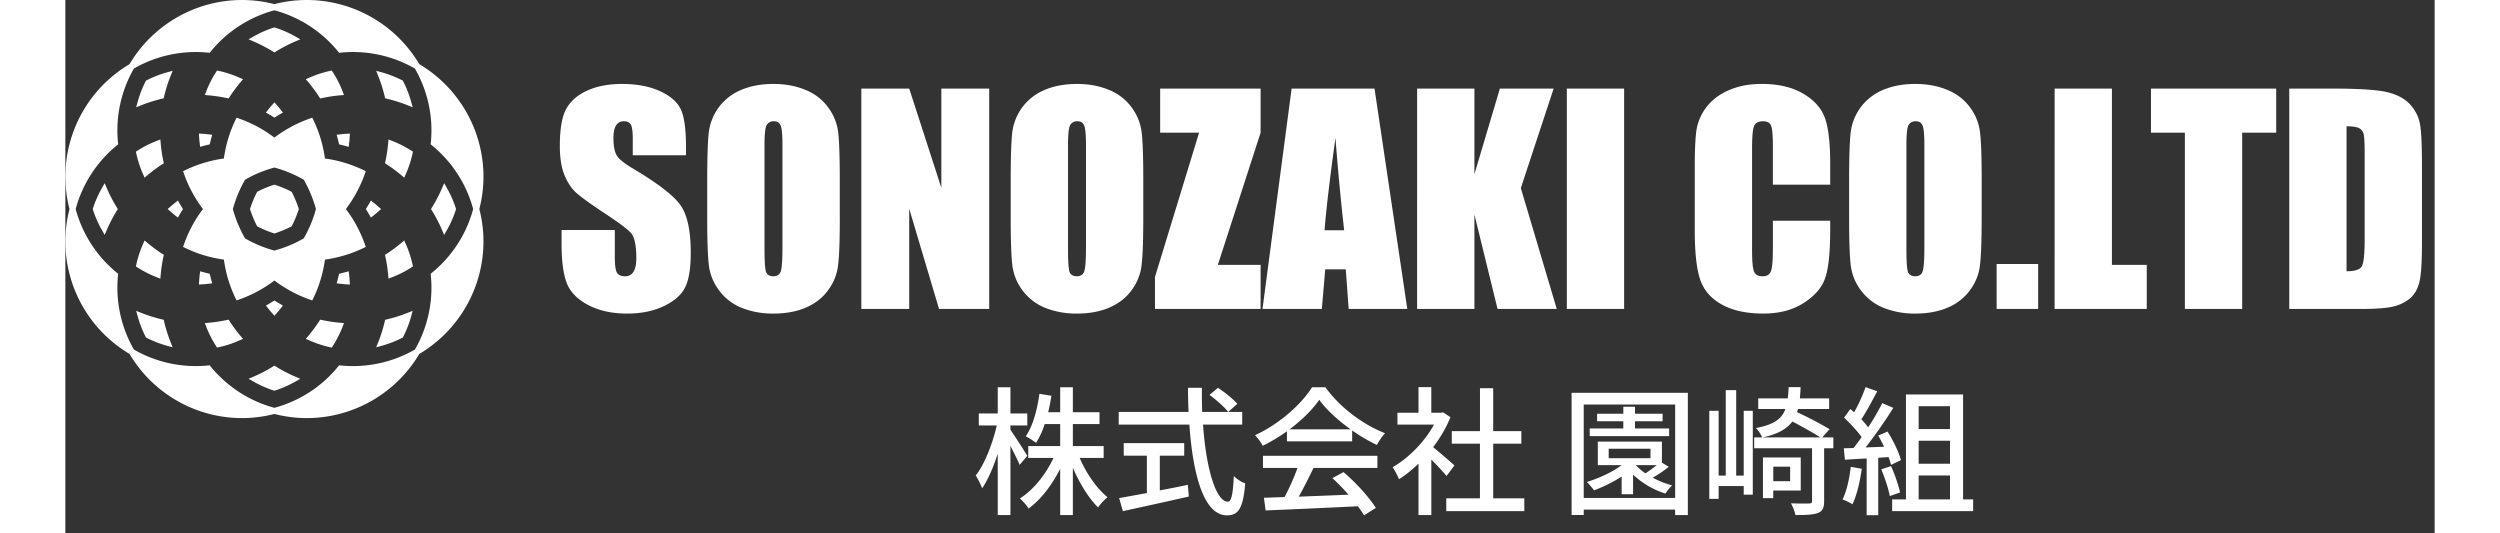 <svg width="136" height="29" viewBox="0 0 120 27" fill="none" xmlns="http://www.w3.org/2000/svg"><rect x="0" y="0" width="120" height="27" fill="#333333" stroke="none"/><g clip-path="url(#a)" fill="#fff"><path d="M48.72 23.087a31.148 31.148 0 0 0-.854-1.32v-.219h.854v-.607h-.854v-1.327h-.642v1.327h-.96v.607h.91c-.205.91-.621 1.977-1.066 2.534.113.177.261.466.325.65.29-.424.572-1.066.79-1.758v3.113h.643v-3.508c.176.353.374.734.466.967l.388-.46Zm3.868.106v-.6h-1.56v-1.116h1.349v-.6h-1.349v-1.263h-.642v1.264h-.607c.063-.269.12-.544.162-.833l-.607-.1c-.113.82-.332 1.631-.692 2.154.141.07.41.24.523.331a4.12 4.12 0 0 0 .437-.953h.784v1.116h-1.617v.6h1.278c-.388.84-1.03 1.63-1.701 2.054.141.12.339.346.438.508.62-.444 1.185-1.186 1.602-2.012v2.344h.642v-2.393c.34.784.805 1.546 1.278 2.005.113-.17.325-.396.48-.516-.544-.437-1.08-1.207-1.412-1.99h1.214Zm2.845-.113h1.235v-.635h-3.063v.635h1.172v1.892c-.537.098-1.024.19-1.405.254l.19.663c.904-.197 2.167-.473 3.34-.74l-.05-.594c-.473.099-.953.198-1.42.282V23.08Zm2.513-3.078c.346.247.755.614.953.861l.459-.409c-.205-.24-.636-.586-.981-.812l-.431.36Zm1.659 1.504v-.643h-2.026a23.277 23.277 0 0 1-.014-1.22h-.706c0 .409.014.818.028 1.22h-3.536v.643h3.578c.177 2.54.734 4.595 1.9 4.595.585 0 .818-.346.931-1.616a1.662 1.662 0 0 1-.579-.375c-.042.918-.127 1.3-.296 1.3-.614 0-1.108-1.68-1.264-3.904h1.984Zm2.4.24c.628-.473 1.164-1.003 1.503-1.497.374.516.953 1.045 1.589 1.497h-3.092Zm-.134.607h3.303v-.55c.41.289.84.536 1.25.733.112-.197.26-.43.416-.593-1.101-.43-2.273-1.291-3.021-2.329h-.678c-.53.861-1.68 1.878-2.887 2.428.141.141.318.388.388.537.424-.205.84-.46 1.229-.734v.508ZM60.656 23.7h1.751c-.17.473-.423 1.038-.656 1.475l-1.045.036.085.642c1.2-.05 2.992-.127 4.672-.212.128.17.234.325.311.46l.6-.375c-.325-.522-.995-1.27-1.637-1.814l-.565.303c.275.247.557.544.819.84-.862.036-1.737.07-2.52.1.254-.453.515-.982.748-1.455h3.233v-.614h-5.795v.614Zm9.7-.127a35.007 35.007 0 0 0-1.08-.925c.352-.466.663-.98.875-1.517l-.367-.247-.113.02h-.488v-1.298h-.649v1.299h-1.066v.6h1.85c-.48.882-1.292 1.7-2.097 2.16.099.127.261.437.325.607.332-.212.67-.48.988-.79v2.604h.65v-2.81c.289.29.607.629.769.833l.402-.536Zm1.962 1.666v-2.767h1.425v-.636h-1.425v-2.174h-.67v2.174H70.22v.636h1.426v2.767H69.94v.65h3.953v-.65h-1.574Zm8.912-3.537H79.5v-.367h1.398v-.38h-1.397v-.354h-.593v.353H77.58v.381h1.327v.367h-1.701v.389h4.023v-.389Zm-1.68 1.857h1.052c-.177.141-.381.29-.572.416a2.804 2.804 0 0 1-.48-.41v-.006Zm-1.383-.833h2.117v.48h-2.117v-.48Zm2.696.706v-1.066h-3.247v1.193h1.207c-.48.36-1.136.656-1.765.854.113.099.29.318.367.423.466-.176.96-.416 1.398-.698v.896h.579v-.995a4.26 4.26 0 0 0 1.638.96 2.15 2.15 0 0 1 .345-.417 4.232 4.232 0 0 1-.988-.388c.261-.148.558-.346.812-.55l-.346-.212Zm-3.96 1.786v-4.73h4.63v4.73h-4.63Zm-.614-5.323v6.19h.614v-.274h4.63v.275h.643v-6.19H76.29Zm8.718 4.193h-.382v-4.327h-.529v4.327h-.36v-3.282h-.473v4.461h.473v-.65h1.27v.438h.46v-4.25h-.46v3.283Zm2.35-.451v.734h-.854v-.735h.854Zm.537 1.207v-1.673H85.98v2.06h.522v-.387h1.39Zm-1.92-2.69c.762-.17 1.214-.423 1.496-.805.501.262 1.08.586 1.419.805h-2.915Zm3.572 0h-.565l.374-.416a19.01 19.01 0 0 0-1.645-.861c.014-.057.028-.106.043-.163h1.58v-.536h-1.482c.014-.177.029-.367.036-.572h-.607a6.357 6.357 0 0 1-.043.572h-1.496v.536h1.376c-.183.508-.586.79-1.49.967.114.113.255.325.311.473h-.402v.55h2.93v2.662c0 .106-.036.134-.149.134-.12.007-.5.007-.917-.007.091.162.19.416.225.593.544 0 .911-.014 1.144-.106.24-.099.31-.268.31-.6v-2.675h.467v-.55Zm.882 1.49c-.07.607-.205 1.228-.417 1.651.135.05.396.17.502.247.218-.451.38-1.136.472-1.8l-.557-.098Zm1.913-.494c.056.148.099.282.127.395l.501-.24c-.099-.389-.388-.989-.678-1.447l-.473.204c.106.177.205.367.297.565l-.939.035a22.17 22.17 0 0 0 1.405-2.004l-.558-.24a13.17 13.17 0 0 1-.713 1.228 4.13 4.13 0 0 0-.346-.41c.254-.38.55-.938.805-1.418l-.593-.212a8.12 8.12 0 0 1-.579 1.278l-.19-.17-.318.438c.31.296.67.678.89.988-.142.198-.276.381-.41.55l-.494.015.056.579a88.53 88.53 0 0 1 1.102-.064v2.873h.585v-2.908l.523-.035Zm-.367.62c.176.431.367.989.43 1.356l.523-.184a7.701 7.701 0 0 0-.46-1.334l-.493.163Zm1.891.311h1.589v1.214h-1.588v-1.214Zm1.589-3.508v1.158h-1.588v-1.158h1.588Zm0 2.915h-1.588v-1.164h1.588v1.164Zm.663 1.807V19.98h-2.894v5.315h-.699v.593h4.102v-.593h-.509ZM31.434 7.864h-2.696v-.827c0-.386-.034-.632-.103-.737-.069-.106-.184-.159-.345-.159a.447.447 0 0 0-.4.214c-.087.142-.13.358-.13.648 0 .372.05.652.151.84.097.19.37.417.82.683 1.292.768 2.105 1.397 2.44 1.889.336.492.504 1.284.504 2.378 0 .795-.094 1.381-.283 1.758-.183.377-.542.694-1.075.951-.533.253-1.153.38-1.861.38-.777 0-1.44-.148-1.992-.442-.547-.294-.906-.668-1.076-1.123-.17-.455-.255-1.101-.255-1.938v-.73h2.696v1.358c0 .418.036.687.11.806.078.12.214.18.407.18a.465.465 0 0 0 .427-.228c.096-.152.145-.377.145-.676 0-.657-.09-1.086-.27-1.289-.183-.202-.636-.54-1.357-1.013-.722-.478-1.2-.825-1.434-1.04-.234-.217-.43-.515-.586-.897-.152-.381-.227-.868-.227-1.461 0-.855.108-1.48.324-1.875.22-.396.574-.703 1.061-.924.487-.225 1.076-.338 1.765-.338.754 0 1.395.122 1.923.366.533.243.885.551 1.055.923.174.368.262.995.262 1.882v.441Zm7.79 3.157c0 1.122-.028 1.917-.083 2.386a2.62 2.62 0 0 1-.497 1.275c-.275.386-.65.682-1.123.89-.474.206-1.025.31-1.655.31a4.275 4.275 0 0 1-1.613-.29 2.675 2.675 0 0 1-1.144-.883 2.643 2.643 0 0 1-.517-1.275c-.055-.46-.083-1.264-.083-2.412v-1.91c0-1.121.026-1.914.076-2.378a2.72 2.72 0 0 1 .496-1.282 2.7 2.7 0 0 1 1.13-.89c.474-.206 1.026-.31 1.655-.31.598 0 1.133.099 1.606.297a2.62 2.62 0 0 1 1.152.875c.29.39.462.816.517 1.275.055.46.082 1.264.082 2.413v1.91ZM36.32 7.354c0-.52-.03-.85-.09-.992-.055-.147-.172-.221-.35-.221a.403.403 0 0 0-.352.18c-.079.114-.118.459-.118 1.033v5.212c0 .648.026 1.047.076 1.2.055.15.18.227.372.227.198 0 .324-.088.38-.262.055-.175.082-.59.082-1.248V7.354Zm10.471-2.867v11.16H44.25l-1.51-5.074v5.074h-2.426V4.487h2.426l1.627 5.025V4.487h2.426Zm7.804 6.534c0 1.122-.028 1.917-.083 2.386a2.62 2.62 0 0 1-.496 1.275c-.276.386-.65.682-1.124.89-.473.206-1.025.31-1.654.31a4.275 4.275 0 0 1-1.613-.29 2.674 2.674 0 0 1-1.145-.883 2.64 2.64 0 0 1-.517-1.275c-.055-.46-.083-1.264-.083-2.412v-1.91c0-1.121.026-1.914.076-2.378.055-.469.22-.896.497-1.282a2.7 2.7 0 0 1 1.13-.89c.473-.206 1.025-.31 1.654-.31.598 0 1.133.099 1.607.297a2.62 2.62 0 0 1 1.15.875c.29.39.463.816.518 1.275.055.46.083 1.264.083 2.413v1.91Zm-2.902-3.667c0-.52-.03-.85-.09-.992-.055-.147-.172-.221-.352-.221a.403.403 0 0 0-.351.18c-.078.114-.117.459-.117 1.033v5.212c0 .648.025 1.047.075 1.2.055.15.18.227.373.227.197 0 .324-.088.379-.262.055-.175.083-.59.083-1.248V7.354Zm8.844-2.867V6.72l-2.165 6.694h2.165v2.233h-5.35v-1.62l2.234-7.307H55.45V4.487h5.088Zm5.77 0 1.66 11.16h-2.97l-.145-2.006h-1.041l-.172 2.006h-3.006l1.475-11.16h4.198Zm-1.538 7.176a131.503 131.503 0 0 1-.441-4.681c-.294 2.132-.478 3.692-.551 4.68h.992Zm10.61-7.176-1.662 5.039 1.82 6.121h-2.999l-1.172-4.784v4.784h-2.902V4.487h2.902v4.336l1.29-4.336h2.722Zm3.57 0v11.16h-2.902V4.487h2.902Zm10.436 4.866h-2.902V7.41c0-.565-.032-.916-.096-1.054-.06-.143-.195-.214-.407-.214-.239 0-.39.085-.455.255-.064.17-.096.538-.096 1.103v5.184c0 .542.032.896.096 1.061.065.166.21.249.434.249.217 0 .357-.083.421-.249.069-.165.103-.553.103-1.165v-1.4h2.903v.434c0 1.154-.083 1.972-.249 2.454-.16.483-.521.906-1.082 1.269-.556.363-1.243.544-2.061.544-.85 0-1.551-.154-2.103-.462-.551-.307-.916-.732-1.096-1.275-.179-.547-.268-1.367-.268-2.46V8.422c0-.805.027-1.407.082-1.806a2.55 2.55 0 0 1 .49-1.165c.276-.373.655-.664 1.137-.876.487-.216 1.046-.324 1.675-.324.855 0 1.56.166 2.116.497.557.33.922.744 1.096 1.24.175.492.263 1.26.263 2.303v1.061Zm7.673 1.668c0 1.122-.028 1.917-.083 2.386a2.62 2.62 0 0 1-.496 1.275 2.65 2.65 0 0 1-1.124.89c-.473.206-1.025.31-1.654.31a4.275 4.275 0 0 1-1.613-.29 2.675 2.675 0 0 1-1.145-.883 2.642 2.642 0 0 1-.517-1.275c-.055-.46-.082-1.264-.082-2.412v-1.91c0-1.121.025-1.914.076-2.378.055-.469.22-.896.496-1.282a2.7 2.7 0 0 1 1.13-.89c.474-.206 1.025-.31 1.655-.31.597 0 1.133.099 1.606.297a2.62 2.62 0 0 1 1.151.875c.29.39.462.816.517 1.275.055.46.083 1.264.083 2.413v1.91Zm-2.902-3.667c0-.52-.03-.85-.09-.992-.055-.147-.172-.221-.351-.221a.402.402 0 0 0-.352.18c-.078.114-.117.459-.117 1.033v5.212c0 .648.025 1.047.076 1.2.055.15.179.227.372.227.198 0 .324-.088.379-.262.055-.175.083-.59.083-1.248V7.354Zm5.763 6.018v2.275h-2.103v-2.275h2.103Zm3.736-8.885v8.927h1.765v2.233h-4.667V4.487h2.902Zm8.32 0V6.72h-1.723v8.927h-2.902V6.72h-1.717V4.487h6.342Zm.662 0h2.171c1.402 0 2.349.064 2.84.193.497.128.874.34 1.131.634s.418.622.482.986c.065.358.097 1.066.097 2.123v3.908c0 1.002-.048 1.673-.145 2.013-.092.336-.255.6-.489.793a2.11 2.11 0 0 1-.869.4c-.345.073-.864.11-1.558.11h-3.66V4.487Zm2.902 1.909v7.342c.418 0 .676-.083.772-.249.097-.17.145-.627.145-1.371V7.782c0-.506-.016-.83-.048-.972a.452.452 0 0 0-.221-.31c-.115-.07-.331-.104-.648-.104Z"/><g clip-path="url(#b)"><path d="m10.509 2.608.08.05.079-.05c.304-.188.624-.355.951-.497l.28-.12-.265-.15a5.434 5.434 0 0 0-.999-.439l-.047-.015-.046.015c-.347.113-.683.26-.999.44l-.265.149.28.12c.327.142.647.31.95.497Z"/><path d="M21.177 8.939a6.634 6.634 0 0 0-3.25-5.689A6.634 6.634 0 0 0 12.236 0c-.556 0-1.11.07-1.649.209A6.616 6.616 0 0 0 8.938 0 6.634 6.634 0 0 0 3.25 3.25 6.634 6.634 0 0 0 0 8.939c0 .557.07 1.111.209 1.65A6.625 6.625 0 0 0 0 12.237a6.634 6.634 0 0 0 3.25 5.689 6.634 6.634 0 0 0 5.689 3.25c.557 0 1.111-.071 1.65-.21.537.139 1.092.21 1.649.21a6.634 6.634 0 0 0 5.689-3.25 6.634 6.634 0 0 0 3.25-5.69c0-.556-.071-1.11-.21-1.649.139-.538.21-1.092.21-1.65Zm-2.612 4.876-.063.051.009.08a6.296 6.296 0 0 1-.805 3.758 6.297 6.297 0 0 1-3.76.807l-.08-.009-.051.063a6.265 6.265 0 0 1-3.227 2.09 6.266 6.266 0 0 1-3.227-2.09l-.05-.063-.081.009a6.297 6.297 0 0 1-3.758-.806 6.297 6.297 0 0 1-.806-3.759l.008-.08-.062-.051a6.262 6.262 0 0 1-2.09-3.227 6.262 6.262 0 0 1 2.09-3.226l.062-.052-.008-.08a6.297 6.297 0 0 1 .805-3.758 6.296 6.296 0 0 1 3.759-.806l.08.008.051-.063a6.266 6.266 0 0 1 3.227-2.09 6.265 6.265 0 0 1 3.227 2.09l.051.063.08-.008a6.296 6.296 0 0 1 3.759.806 6.297 6.297 0 0 1 .806 3.758l-.008.08.062.052a6.263 6.263 0 0 1 2.09 3.226 6.262 6.262 0 0 1-2.09 3.227Z"/><path d="m16.175 4.889.021.09.091.022c.347.082.69.19 1.021.32l.283.113-.081-.293a5.464 5.464 0 0 0-.395-1.014l-.022-.044-.044-.022a5.49 5.49 0 0 0-1.013-.394l-.293-.082.111.283c.131.33.24.674.321 1.021Zm-3.324.011.057.087.101-.022c.297-.063.601-.11.903-.136l.2-.018-.072-.188a5.45 5.45 0 0 0-.489-.962l-.057-.09-.103.023a5.472 5.472 0 0 0-1.028.337l-.184.081.13.155c.195.232.377.48.542.733Zm5.669 5.688.048.08c.188.304.355.624.497.951l.12.28.15-.265c.18-.316.327-.652.44-1l.014-.046-.015-.046a5.44 5.44 0 0 0-.438-1l-.15-.264-.12.28a7.447 7.447 0 0 1-.498.95l-.049.08Zm-1.967-3.451-.188-.073-.017.2a7.468 7.468 0 0 1-.137.903l-.022.102.088.056c.253.165.5.348.733.543l.154.129.081-.184a5.46 5.46 0 0 0 .337-1.028l.023-.103-.09-.057a5.456 5.456 0 0 0-.962-.488Zm-2.813-.311.046.168c.02.075.039.151.057.227l.021.092.091.02c.076.018.152.038.227.058l.169.046.02-.174a5.62 5.62 0 0 0 .03-.328l.01-.17-.17.01c-.11.007-.22.017-.328.03l-.173.02Zm2.548 9.349-.091.022-.022.09c-.082.347-.19.69-.32 1.021l-.112.283.293-.081c.35-.098.69-.23 1.013-.394l.044-.023.023-.044c.164-.323.297-.664.394-1.013l.081-.294-.282.112c-.331.131-.675.24-1.021.321Zm.957-3.812-.081-.184-.154.13c-.233.194-.48.377-.733.542l-.088.056.022.102c.064.297.11.6.137.903l.017.2.188-.072c.335-.13.66-.295.963-.489l.089-.057-.023-.103a5.469 5.469 0 0 0-.337-1.028Zm-1.253-1.775-.127-.113a5.509 5.509 0 0 0-.252-.21l-.137-.108-.087.152a8.178 8.178 0 0 1-.12.2l-.049.08.05.079.119.2.087.151.137-.107c.086-.068.17-.138.252-.21l.127-.114Zm-.776-1.918-.122-.058a6.55 6.55 0 0 0-1.946-.584 6.543 6.543 0 0 0-.583-1.945l-.06-.122-.127.045a6.584 6.584 0 0 0-1.79.962 6.582 6.582 0 0 0-1.79-.962l-.127-.045-.059.122a6.545 6.545 0 0 0-.583 1.945c-.68.094-1.334.29-1.946.584l-.122.059.045.127c.226.643.55 1.245.963 1.79a6.577 6.577 0 0 0-.963 1.79l-.045.128.122.059c.612.293 1.266.49 1.946.583.093.68.289 1.333.583 1.946l.059.122.128-.045a6.583 6.583 0 0 0 1.79-.963 6.583 6.583 0 0 0 1.789.963l.128.045.059-.122c.294-.612.49-1.267.583-1.946a6.55 6.55 0 0 0 1.946-.583l.122-.059-.045-.128a6.577 6.577 0 0 0-.963-1.79 6.577 6.577 0 0 0 .963-1.79l.045-.127Zm-3.142 3.404c-.469.27-.968.477-1.486.617a6.27 6.27 0 0 1-1.486-.617 6.264 6.264 0 0 1-.617-1.486 6.3 6.3 0 0 1 .617-1.486 6.23 6.23 0 0 1 1.486-.616 6.28 6.28 0 0 1 1.486.616c.27.47.477.969.617 1.486a6.265 6.265 0 0 1-.617 1.486Zm-1.406 6.495-.08-.05-.08.05a7.427 7.427 0 0 1-.95.496l-.28.12.265.15c.316.18.652.327.999.44l.046.015.047-.016c.347-.112.683-.26.999-.439l.264-.15-.279-.12a7.434 7.434 0 0 1-.951-.497Zm2.342-2.358-.102-.021-.057.086a7.597 7.597 0 0 1-.543.734l-.129.154.184.08c.33.147.676.26 1.028.338l.103.023.057-.09c.194-.303.359-.627.489-.962l.073-.188-.2-.018a7.39 7.39 0 0 1-.904-.136Zm1.362-2.298-.021-.173-.169.046c-.075.02-.15.039-.226.057l-.092.021-.021.091a7.38 7.38 0 0 1-.057.227l-.046.169.173.02c.108.014.218.023.328.03l.17.01-.01-.17a5.709 5.709 0 0 0-.03-.328Zm-9.371 2.374-.021-.09-.091-.022a7.432 7.432 0 0 1-1.021-.32l-.283-.113.082.294c.097.35.23.69.394 1.013l.022.044.044.023a5.49 5.49 0 0 0 1.014.394l.293.081-.112-.283a7.403 7.403 0 0 1-.32-1.02Zm3.324-.011-.056-.087-.102.022c-.297.064-.6.11-.903.136l-.2.018.073.188c.13.335.294.659.488.962l.057.09.103-.023a5.4 5.4 0 0 0 1.028-.337l.184-.081-.129-.154a7.493 7.493 0 0 1-.543-.734Zm2.263-.284.113-.127c.072-.081.143-.166.21-.252l.108-.137-.151-.087a7.46 7.46 0 0 1-.2-.12l-.08-.049-.08.05-.2.12-.151.086.108.137c.067.086.138.17.21.252l.113.127ZM4.889 5.001l.09-.021.022-.091c.082-.347.19-.69.321-1.021l.112-.283-.293.082c-.35.097-.691.23-1.014.394l-.044.022-.022.044a5.468 5.468 0 0 0-.394 1.014l-.082.293.283-.112a7.37 7.37 0 0 1 1.021-.32Zm3.278-.036.102.022.056-.087c.165-.254.348-.5.543-.733l.13-.155-.185-.08a5.437 5.437 0 0 0-1.028-.338l-.103-.022-.057.089a5.447 5.447 0 0 0-.488.962l-.073.188.2.018c.302.027.606.073.903.136Zm2.421.219-.113.128a5.282 5.282 0 0 0-.21.251l-.108.137.151.087.2.12.08.05.08-.05.2-.12.151-.087-.108-.137a5.405 5.405 0 0 0-.21-.251l-.113-.128ZM2.111 9.557l-.12-.279-.15.265a5.444 5.444 0 0 0-.439.998l-.015.047.015.047c.113.347.26.683.439.999l.15.264.12-.279c.142-.327.31-.647.497-.951l.05-.08-.05-.08a7.441 7.441 0 0 1-.497-.95Zm1.82-.744.081.184.155-.13a7.65 7.65 0 0 1 .733-.542l.087-.056-.022-.102c-.064-.297-.11-.6-.136-.903l-.018-.2-.187.073c-.336.13-.66.294-.963.488l-.09.057.023.103c.078.352.191.698.337 1.028Zm2.874-1.55.02.174.17-.046c.074-.02.15-.04.226-.057l.091-.021.022-.092c.018-.076.037-.152.057-.227l.045-.168-.173-.021a5.368 5.368 0 0 0-.328-.03l-.17-.01.01.17c.007.11.017.22.03.328ZM4.624 14.04l.187.073.018-.201c.027-.302.072-.606.136-.903l.022-.102-.087-.056a7.648 7.648 0 0 1-.733-.543l-.155-.129-.08.184a5.33 5.33 0 0 0-.337 1.028l-.023.103.089.057c.303.194.627.359.963.489Zm1.164-3.731-.088-.152-.137.108c-.085.067-.17.138-.251.21l-.128.113.128.114c.081.072.166.143.251.21l.137.107.088-.151c.038-.067.078-.134.119-.2l.05-.08-.05-.079a8.515 8.515 0 0 1-.12-.2Zm1.648 4.041-.045-.168a8.04 8.04 0 0 1-.057-.227l-.022-.09-.091-.022a6.53 6.53 0 0 1-.227-.057l-.168-.046-.021.173a5.62 5.62 0 0 0-.03.328l-.01.17.17-.01c.11-.007.22-.016.328-.03l.173-.02Z"/><path d="m11.484 9.758-.022-.043-.044-.023a5.43 5.43 0 0 0-.783-.325l-.047-.016-.047.016c-.267.087-.53.196-.783.325l-.043.023-.023.043a5.463 5.463 0 0 0-.325.783l-.016.047.016.047c.087.267.197.53.325.783l.023.044.043.022c.253.129.516.238.783.326l.047.015.047-.015c.268-.088.53-.197.783-.326l.044-.022.022-.044c.13-.252.239-.516.326-.783l.015-.047-.015-.047a5.467 5.467 0 0 0-.326-.783Z"/></g></g><defs><clipPath id="a"><path fill="#fff" d="M0 0h120v26.57H0z"/></clipPath><clipPath id="b"><path fill="#fff" d="M0 0h21.177v21.177H0z"/></clipPath></defs></svg>